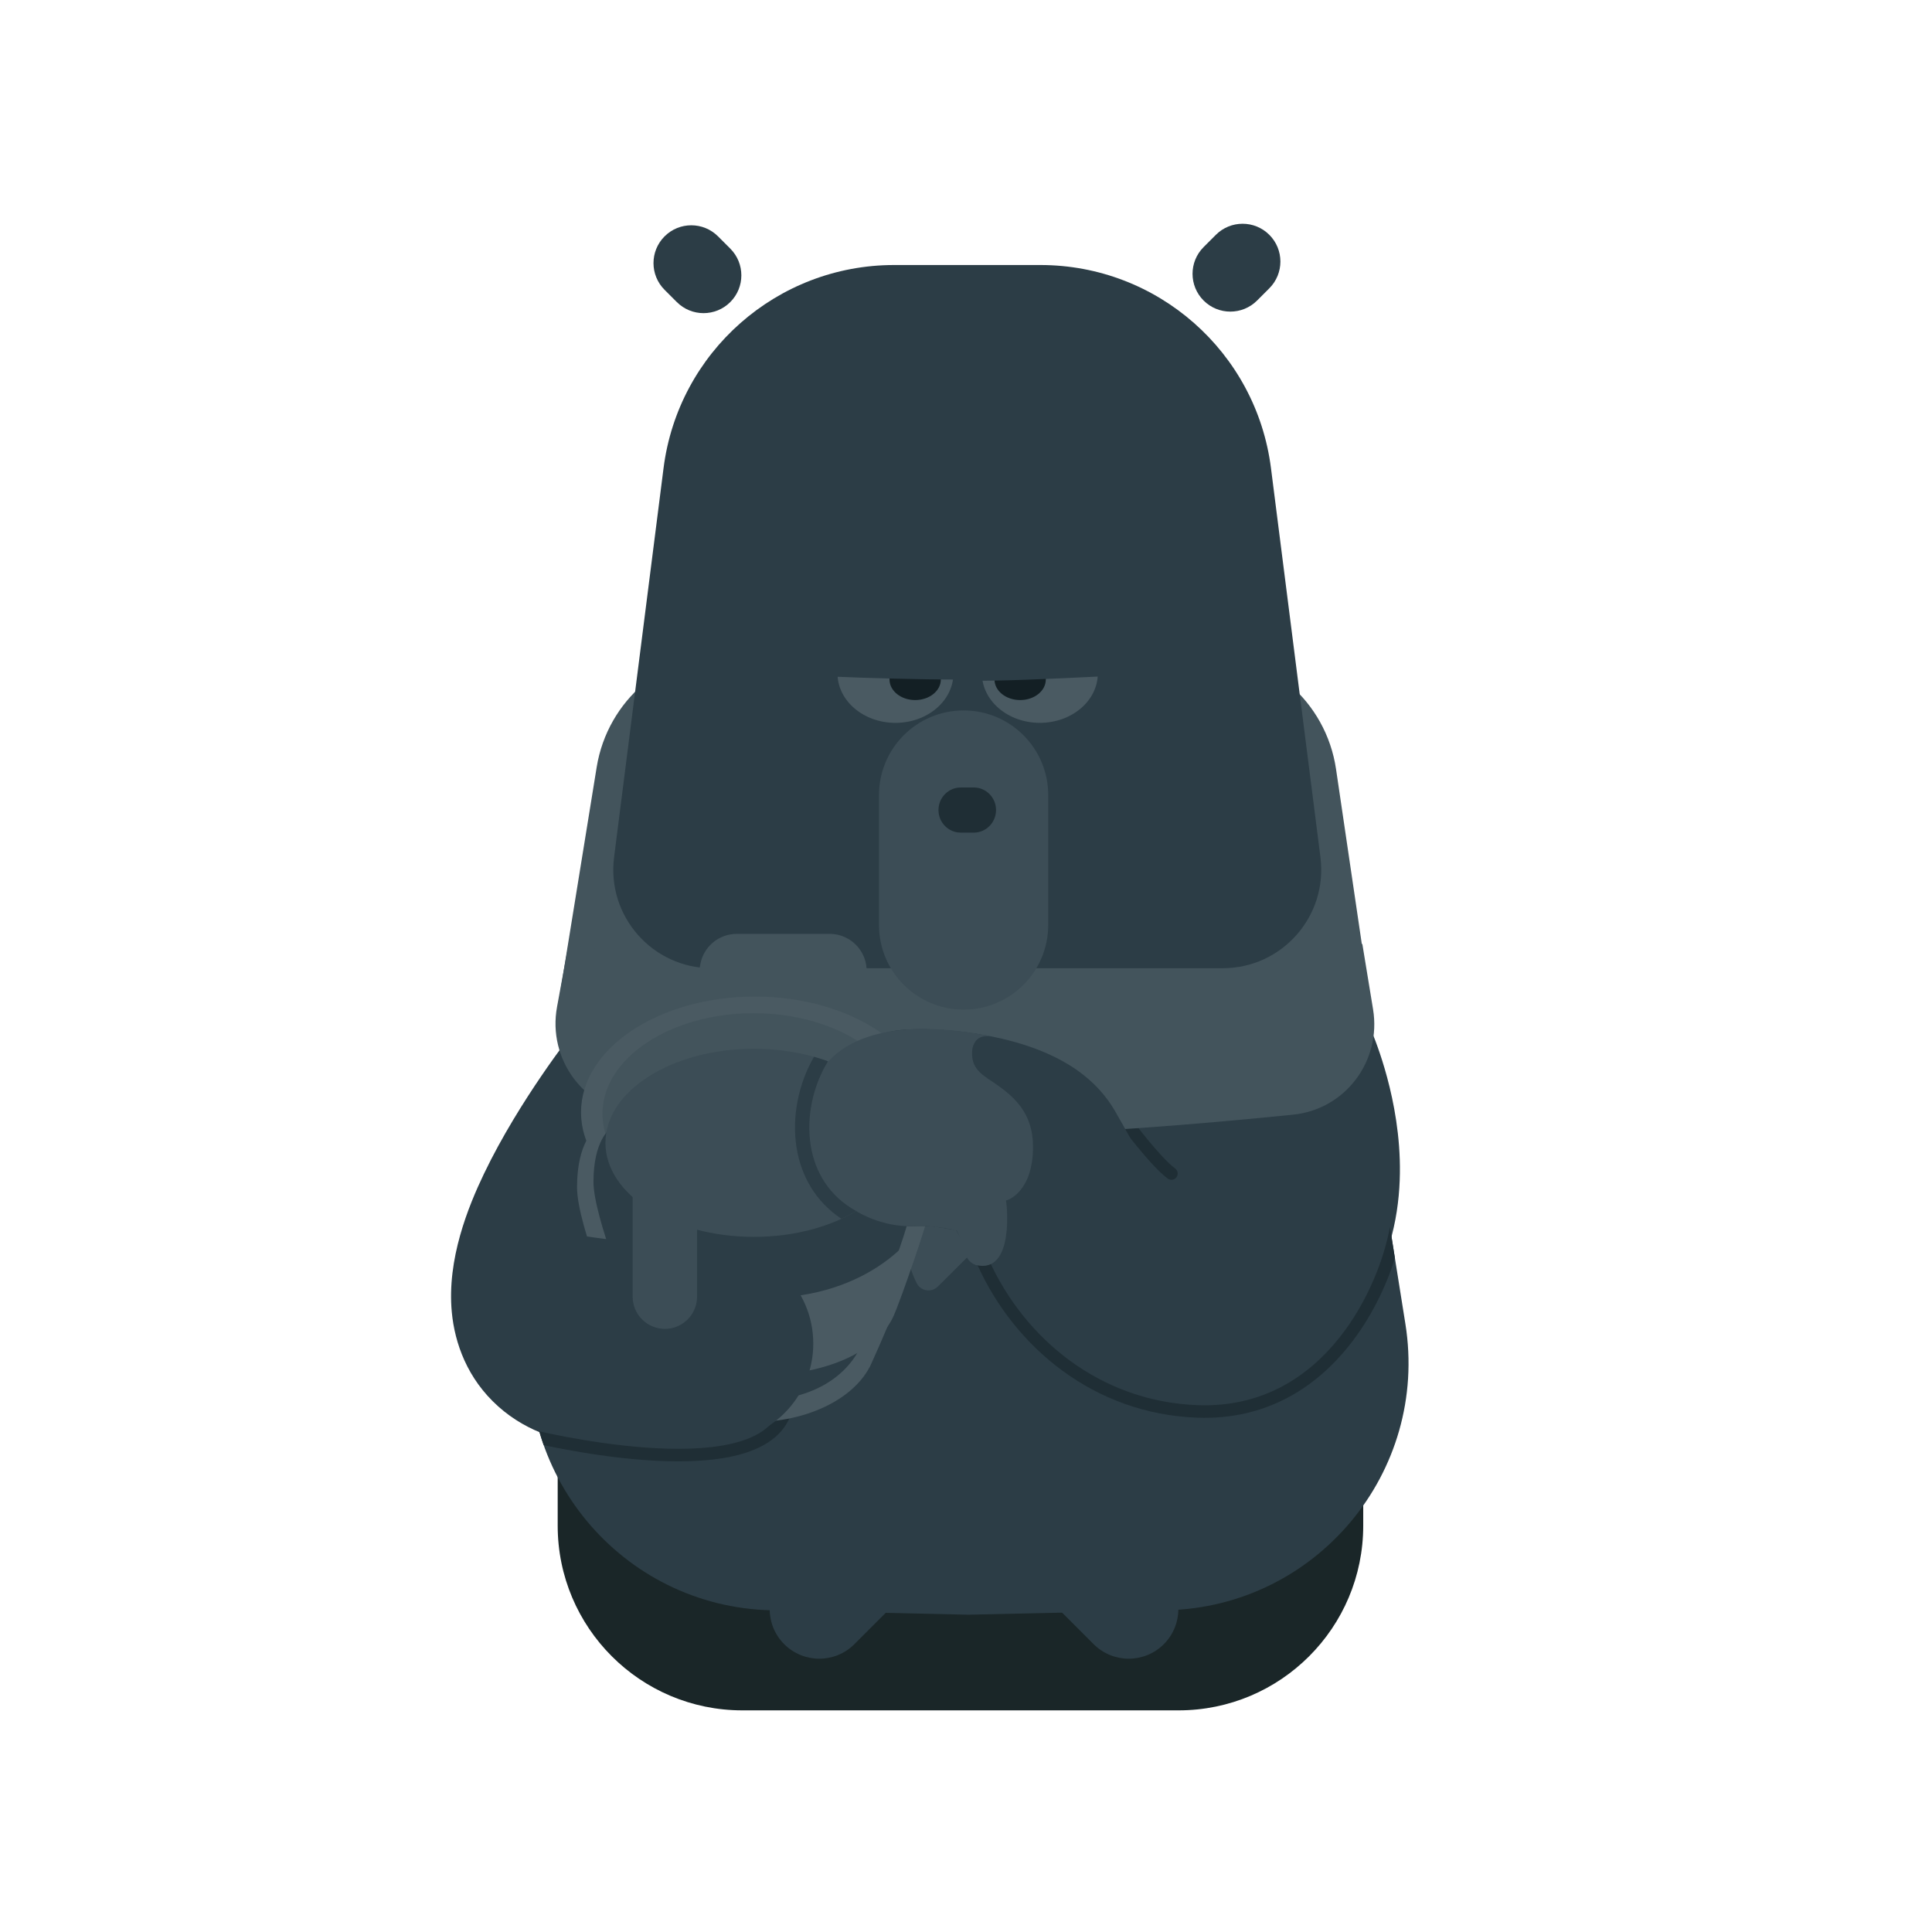 <svg width="1080" height="1080" viewBox="0 0 1080 1080" fill="none" xmlns="http://www.w3.org/2000/svg"><path d="M414.994 721.359H658.809C715.829 721.359 762.053 767.583 762.053 824.603V852.859C762.053 909.879 715.829 956.103 658.809 956.103H414.994C357.974 956.103 311.75 909.879 311.75 852.859V824.603C311.75 767.583 357.974 721.359 414.994 721.359Z" fill="#1A2628"/><path fill-rule="evenodd" clip-rule="evenodd" d="M693.483 546.75C721.266 534.471 753.743 547.039 766.022 574.822L715.717 597.056C766.022 574.822 766.031 574.841 766.04 574.862L766.059 574.904L766.099 574.996C766.12 575.043 766.142 575.093 766.165 575.147L766.192 575.208C766.259 575.362 766.336 575.542 766.423 575.746C766.598 576.155 766.811 576.663 767.059 577.265C767.553 578.468 768.186 580.055 768.911 581.982C770.354 585.821 772.2 591.102 774.061 597.465C777.692 609.878 781.83 627.92 782.477 648.196C783.118 668.297 780.423 693.854 767.22 718.453C753.308 744.374 730.111 764.708 698.186 776.322C669.64 786.706 638.081 771.984 627.697 743.438C617.313 714.892 632.036 683.334 660.581 672.949C668.35 670.123 669.823 667.333 670.26 666.505C670.273 666.479 670.286 666.455 670.298 666.433C671.397 664.386 672.793 659.864 672.532 651.703C672.278 643.715 670.522 635.311 668.484 628.343C667.511 625.016 666.579 622.373 665.953 620.709C665.643 619.886 665.418 619.328 665.314 619.074C665.294 619.026 665.279 618.989 665.269 618.964C653.23 591.254 665.808 558.982 693.483 546.75Z" fill="#2C3D46"/><path fill-rule="evenodd" clip-rule="evenodd" d="M406.828 644.955L406.827 644.957ZM406.838 644.942C406.835 644.946 406.832 644.95 406.829 644.954L406.834 644.947C406.818 644.968 406.778 645.02 406.714 645.102C406.587 645.266 406.367 645.551 406.063 645.949C405.455 646.746 404.513 647.99 403.308 649.619C400.891 652.887 397.456 657.641 393.547 663.379C385.524 675.158 376.392 689.79 369.762 703.63C369.143 704.923 368.562 706.174 368.02 707.381C383.691 718.026 393.436 736.489 392.02 756.749C389.902 787.051 363.621 809.898 333.319 807.781C315.626 806.544 295.328 801.196 278.57 786.249C261.109 770.675 254.21 750.718 252.572 733.62C249.725 703.917 261.763 674.464 270.558 656.106C280.583 635.179 293.136 615.398 302.634 601.453C307.486 594.331 311.771 588.396 314.882 584.191C316.442 582.083 317.718 580.395 318.635 579.193C319.094 578.592 319.465 578.111 319.737 577.759C319.873 577.584 319.985 577.44 320.071 577.329L320.181 577.188L320.238 577.115C320.246 577.106 320.252 577.097 363.146 610.738L320.252 577.097C338.998 553.196 373.571 549.016 397.472 567.762C421.36 586.498 425.548 621.042 406.838 644.942ZM340.442 697.996C340.442 697.996 340.461 697.998 340.498 698.004C340.46 697.999 340.442 697.996 340.442 697.996Z" fill="#2C3D46"/><path d="M438.372 879.87L474.303 843.938C485.137 833.104 502.704 833.104 513.538 843.938C524.372 854.772 524.372 872.339 513.538 883.173L477.606 919.104C466.772 929.938 449.206 929.938 438.372 919.104C427.538 908.27 427.538 890.704 438.372 879.87Z" fill="#2C3D46"/><path d="M650.585 879.87L614.653 843.938C603.819 833.104 586.253 833.104 575.419 843.938C564.585 854.772 564.585 872.339 575.419 883.173L611.35 919.104C622.184 929.938 639.751 929.938 650.585 919.104C661.419 908.27 661.419 890.704 650.585 879.87Z" fill="#2C3D46"/><path d="M345.18 451.231C357.811 374.152 424.419 317.57 502.526 317.57H582.234C660.603 317.57 727.353 374.523 739.69 451.915L785.627 740.083C798.825 822.872 735.933 898.275 652.12 900.15L541.388 902.628L431.353 900.166C347.298 898.285 284.345 822.474 297.941 739.505L345.18 451.231Z" fill="#2C3D46"/><path d="M491.555 653.222L476.32 638.071C472.947 634.716 473.875 628.983 478.153 626.748C498.709 616.012 524.01 619.642 540.639 636.179C540.772 636.311 540.904 636.444 541.035 636.577C557.667 620.852 582.387 617.565 602.545 628.093C606.824 630.328 607.752 636.061 604.378 639.416L591.698 652.026C591.49 652.299 591.261 652.562 591.009 652.812L590.75 653.069C599.323 657.035 606.85 663.245 612.374 671.318C615.092 675.289 613.134 680.767 608.507 682.136L575.955 691.77C576.011 700.483 574.06 709.23 570.011 717.283C567.747 721.785 561.754 722.754 558.176 719.196L541.214 702.329L524.252 719.196C520.674 722.754 514.681 721.785 512.417 717.283C508.359 709.212 506.408 700.443 506.473 691.709L474.126 682.136C469.499 680.767 467.541 675.289 470.259 671.318C475.712 663.348 483.118 657.194 491.555 653.222Z" fill="#3C4D56"/><path d="M333.545 428.872C339.621 391.376 371.996 363.824 409.981 363.824H670.251C708.654 363.824 741.255 391.972 746.856 429.964L767.217 568.078H310.989L333.545 428.872Z" fill="#43545C"/><path fill-rule="evenodd" clip-rule="evenodd" d="M632.532 625.55C632.532 625.55 632.532 625.55 632.532 625.55L632.574 625.606L632.703 625.78C632.818 625.934 632.989 626.163 633.21 626.458C633.653 627.047 634.299 627.899 635.103 628.944C636.712 631.037 638.952 633.897 641.478 636.97C646.619 643.225 652.649 649.998 656.929 653.215C658.474 654.377 658.785 656.571 657.624 658.116C656.462 659.661 654.268 659.972 652.723 658.811C647.676 655.017 641.152 647.598 636.07 641.414C633.484 638.268 631.196 635.346 629.554 633.212C628.733 632.144 628.072 631.272 627.616 630.665C627.387 630.361 627.21 630.124 627.089 629.962L626.951 629.776L626.902 629.709C626.901 629.709 626.901 629.708 629.717 627.629L626.902 629.709C625.753 628.154 626.083 625.962 627.637 624.814C629.192 623.665 631.384 623.995 632.532 625.55Z" fill="#1F2E35"/><path d="M317.839 527.672C317.839 527.672 404.988 544.879 544.881 544.879C684.773 544.879 761.553 527.672 761.553 527.672L767.547 564.198C772.293 593.117 752.077 620.119 722.922 623.09C674.044 628.069 600.964 634.389 544.881 634.389C487.878 634.389 408.725 627.86 356.339 622.846C326.588 619.998 305.999 592.238 311.39 562.841L317.839 527.672Z" fill="#43545C"/><path d="M370.928 261.68C379.178 196.786 434.39 148.148 499.806 148.148H581.602C647.018 148.148 702.231 196.787 710.481 261.68L738.137 479.232C742.32 512.134 716.68 541.239 683.513 541.239H397.895C364.728 541.239 339.089 512.134 343.272 479.232L370.928 261.68Z" fill="#2C3D46"/><path d="M391.49 539.01C393.272 529.188 401.825 522.047 411.807 522.047H463.809C476.688 522.047 486.425 533.708 484.126 546.381L454.4 710.266C452.618 720.088 444.065 727.23 434.082 727.23H382.081C369.202 727.23 359.465 715.568 361.764 702.896L391.49 539.01Z" fill="#43545C"/><path d="M468.167 359.212C468.167 343.943 482.672 331.566 500.565 331.566C518.458 331.566 532.964 343.944 532.964 359.213V376.435C532.964 391.704 518.458 404.082 500.565 404.082C482.672 404.082 468.167 391.704 468.167 376.435V359.212Z" fill="#4A5A62"/><path d="M548.89 359.208C548.89 343.939 563.395 331.562 581.288 331.562C599.181 331.562 613.687 343.94 613.687 359.209V376.431C613.687 391.7 599.181 404.078 581.288 404.078C563.395 404.078 548.89 391.7 548.89 376.431V359.208Z" fill="#4A5A62"/><path d="M497.249 365.401C497.249 359.059 503.669 353.918 511.589 353.918C519.509 353.918 525.929 359.059 525.929 365.401V379.86C525.929 386.202 519.509 391.343 511.589 391.343C503.669 391.343 497.249 386.202 497.249 379.86V365.401Z" fill="#131F24"/><path d="M555.931 365.401C555.931 359.059 562.351 353.918 570.271 353.918C578.191 353.918 584.611 359.059 584.611 365.401V379.86C584.611 386.202 578.191 391.343 570.271 391.343C562.351 391.343 555.931 386.202 555.931 379.86V365.401Z" fill="#131F24"/><path d="M430.979 306.984L538.434 310.129C538.434 310.129 542.987 379.884 538.704 379.884C484.073 379.884 430.979 376.443 430.979 376.443V306.984Z" fill="#2C3D46"/><path d="M536.48 308.342L646.429 306.984V376.443C646.429 376.443 542.084 382.513 538.703 379.884C536.291 378.009 536.48 308.342 536.48 308.342Z" fill="#2C3D46"/><path d="M538.664 397.137C564.787 397.137 585.963 418.313 585.963 444.436V517.085C585.963 543.208 564.787 564.384 538.664 564.384C512.541 564.384 491.365 543.208 491.365 517.085V444.436C491.365 418.313 512.541 397.137 538.664 397.137Z" fill="#3C4D56"/><path d="M524.616 452.823C524.616 445.856 530.192 440.207 537.071 440.207H544.337C551.215 440.207 556.792 445.856 556.792 452.823C556.792 459.791 551.215 465.439 544.337 465.439H537.071C530.192 465.439 524.616 459.791 524.616 452.823Z" fill="#1F2E35"/><path d="M672.829 138.12C664.577 146.372 664.577 159.752 672.829 168.004C681.081 176.256 694.461 176.256 702.713 168.004L709.562 161.155C717.814 152.903 717.814 139.523 709.562 131.271C701.309 123.019 687.93 123.019 679.678 131.271L672.829 138.12Z" fill="#2C3D46"/><path d="M371.499 162.014C363.247 153.762 363.247 140.382 371.499 132.13C379.751 123.878 393.13 123.878 401.383 132.13L408.231 138.978C416.483 147.23 416.483 160.61 408.231 168.862C399.979 177.114 386.599 177.114 378.347 168.862L371.499 162.014Z" fill="#2C3D46"/><path fill-rule="evenodd" clip-rule="evenodd" d="M303.927 807.841C303.029 805.303 302.205 802.733 301.455 800.135C304.908 800.909 309.848 801.965 315.825 803.097C327.858 805.376 344.041 807.955 360.719 809.181C377.446 810.41 394.438 810.259 408.185 807.203C422.045 804.122 431.655 798.325 435.267 789.061C435.969 787.261 437.998 786.37 439.799 787.072C441.6 787.774 442.491 789.804 441.789 791.604C436.887 804.176 424.32 810.787 409.704 814.036C394.975 817.31 377.191 817.411 360.206 816.162C343.173 814.911 326.71 812.283 314.523 809.975C310.481 809.209 306.904 808.478 303.927 807.841Z" fill="#1F2E35"/><path d="M511.046 630.074C511.046 630.074 521.325 637.003 521.325 662.675C521.325 688.347 486.058 764.492 486.058 764.492L486.069 764.316C476.661 782.136 451.155 794.915 421.178 794.915C387.529 794.915 359.523 778.817 353.59 757.553C353.59 757.543 353.579 757.532 353.579 757.532C346.194 740.749 322.565 685.37 322.565 663.712C322.565 638.04 332.855 631.111 332.855 631.111L511.046 630.074Z" fill="#4A5A62"/><path d="M421.945 557.094C475.563 557.094 519.096 586.082 519.096 621.786C519.096 657.49 475.563 686.479 421.945 686.479C368.327 686.479 324.794 657.49 324.794 621.786C324.794 586.082 368.327 557.094 421.945 557.094Z" fill="#4A5A62"/><path d="M421.251 566.387C467.875 566.387 505.729 591.594 505.729 622.641C505.729 653.687 467.875 678.895 421.251 678.895C374.627 678.895 336.772 653.687 336.772 622.641C336.772 591.594 374.627 566.387 421.251 566.387Z" fill="#43545C"/><path d="M502.811 630.074C502.811 630.074 512.14 636.363 512.14 659.662C512.14 682.961 481.383 752.069 481.383 752.069L480.148 754.659C471.61 770.832 451.492 783.839 421.257 782.68C390.741 781.51 365.292 765.07 359.907 745.771C359.907 745.762 359.898 747.752 359.898 747.752C353.195 732.52 331.75 680.259 331.75 660.603C331.75 637.304 341.089 631.015 341.089 631.015L502.811 630.074Z" fill="#2C3D46"/><path d="M519.742 675.75C508.96 700.548 472.248 730.747 412.998 724.747C388.832 722.3 376 732.001 355.516 716.394C336.254 701.718 362.742 767.807 410.5 769.248C468.5 770.998 492 751.501 499.25 736.251C504.137 725.527 519.598 679.515 519.742 675.75Z" fill="#4A5A62"/><path d="M421.443 586.273C467.284 586.273 504.444 609.81 504.444 638.845C504.444 667.88 467.284 691.417 421.443 691.417C375.602 691.417 338.441 667.88 338.441 638.845C338.441 609.81 375.602 586.273 421.443 586.273Z" fill="#3c4d56"/><path fill-rule="evenodd" clip-rule="evenodd" d="M318.475 745.309C308.889 799.467 308.896 799.468 308.903 799.469L309.021 799.49L309.201 799.521C309.338 799.545 309.507 799.574 309.708 799.608C310.11 799.676 310.64 799.763 311.293 799.868C312.6 800.077 314.403 800.355 316.665 800.676C321.185 801.319 327.556 802.14 335.485 802.947C351.309 804.556 373.524 806.128 399.749 806.069C430.125 806.001 454.694 781.322 454.626 750.946C454.558 720.571 429.879 696.001 399.503 696.069C377.731 696.118 359.371 694.809 346.618 693.511C340.258 692.865 335.341 692.225 332.146 691.771C330.549 691.544 329.386 691.364 328.693 691.253C328.346 691.197 328.117 691.159 328.01 691.141C327.984 691.137 327.965 691.133 327.954 691.132C298.082 685.904 269.604 705.848 264.316 735.723C259.023 765.634 278.979 794.173 308.889 799.467L318.475 745.309ZM328.047 691.148C328.047 691.148 328.047 691.148 328.047 691.148L328.032 691.145Z" fill="#2C3D46"/><path fill-rule="evenodd" clip-rule="evenodd" d="M371.667 641.824C381.608 641.824 389.667 649.883 389.667 659.824V724.847C389.667 734.788 381.608 742.847 371.667 742.847C361.726 742.847 353.667 734.788 353.667 724.847V659.824C353.667 649.883 361.726 641.824 371.667 641.824Z" fill="#3c4d56"/><path fill-rule="evenodd" clip-rule="evenodd" d="M522.654 685.738C518.141 685.3 514.494 685.255 512.217 685.38C481.887 687.039 455.954 663.797 454.295 633.466C452.636 603.136 475.878 577.203 506.209 575.544C523.148 574.618 543.264 576.604 560.865 580.822C569.759 582.954 579.953 586.11 589.64 590.888C597.861 594.943 613.253 603.754 623.222 620.947M522.654 685.738C526.805 686.142 530.915 686.803 534.485 687.619ZM534.485 687.619C541.782 700.792 552.424 719.769 563.573 735.249C571.559 746.338 582.074 759.073 595.283 769.442C608.539 779.847 628.158 790.666 653 790.666C683.376 790.666 708 766.042 708 735.666C708 708.146 687.787 685.346 661.398 681.303C659.421 679.372 656.53 676.097 652.833 670.964C645.22 660.393 639.127 649.394 632.473 637.381C629.556 632.115 626.531 626.654 623.223 620.948M663.612 683.217C663.612 683.217 663.586 683.202 663.533 683.164C663.585 683.198 663.612 683.217 663.612 683.217Z" fill="#2C3D46"/><path d="M625.001 635.883L623.165 620.944L537.896 649.559L552.534 685.312L625.001 635.883Z" fill="#2C3D46"/><path fill-rule="evenodd" clip-rule="evenodd" d="M776.987 685.883L779.782 703.42C774.892 718.889 766.535 736.695 754.07 752.307C735.621 775.414 708.013 793.877 669.375 792.497C611.834 790.442 567.264 753.447 546.309 706.937C545.515 705.175 546.3 703.102 548.062 702.308C549.825 701.514 551.897 702.299 552.691 704.062C572.736 748.552 615.166 783.557 669.625 785.502C705.547 786.785 731.188 769.747 748.6 747.939C764.97 727.435 773.92 702.856 776.987 685.883Z" fill="#1F2E35"/><path d="M577.458 641.164C577.458 666.483 562.983 671.216 562.333 671.006C562.703 671.826 567.5 712.501 545.51 707.151C538 704.501 539.39 695.941 534.68 687.661C528.25 686.211 519.04 685.011 512.22 685.381C482.199 687.148 451.873 663.851 450.29 633.471C448.914 576.648 500.116 568.076 555.53 579.631C548.038 578.026 544.852 581.031 543.608 585.919C542.333 596.112 547.078 599.75 555.519 605.149C566.482 612.705 577.508 621.749 577.458 641.164Z" fill="#3C4D56"/><path fill-rule="evenodd" clip-rule="evenodd" d="M478.608 676.962C476.015 678.522 473.263 679.978 470.369 681.318C455.684 671.568 447.804 657.089 445.301 641.64C442.481 624.224 446.467 605.559 455.031 590.756C457.713 591.509 460.321 592.349 462.845 593.27C454.538 606.791 450.596 624.291 453.199 640.361C455.584 655.087 463.438 668.594 478.608 676.962Z" fill="#2C3D46"/></svg>
